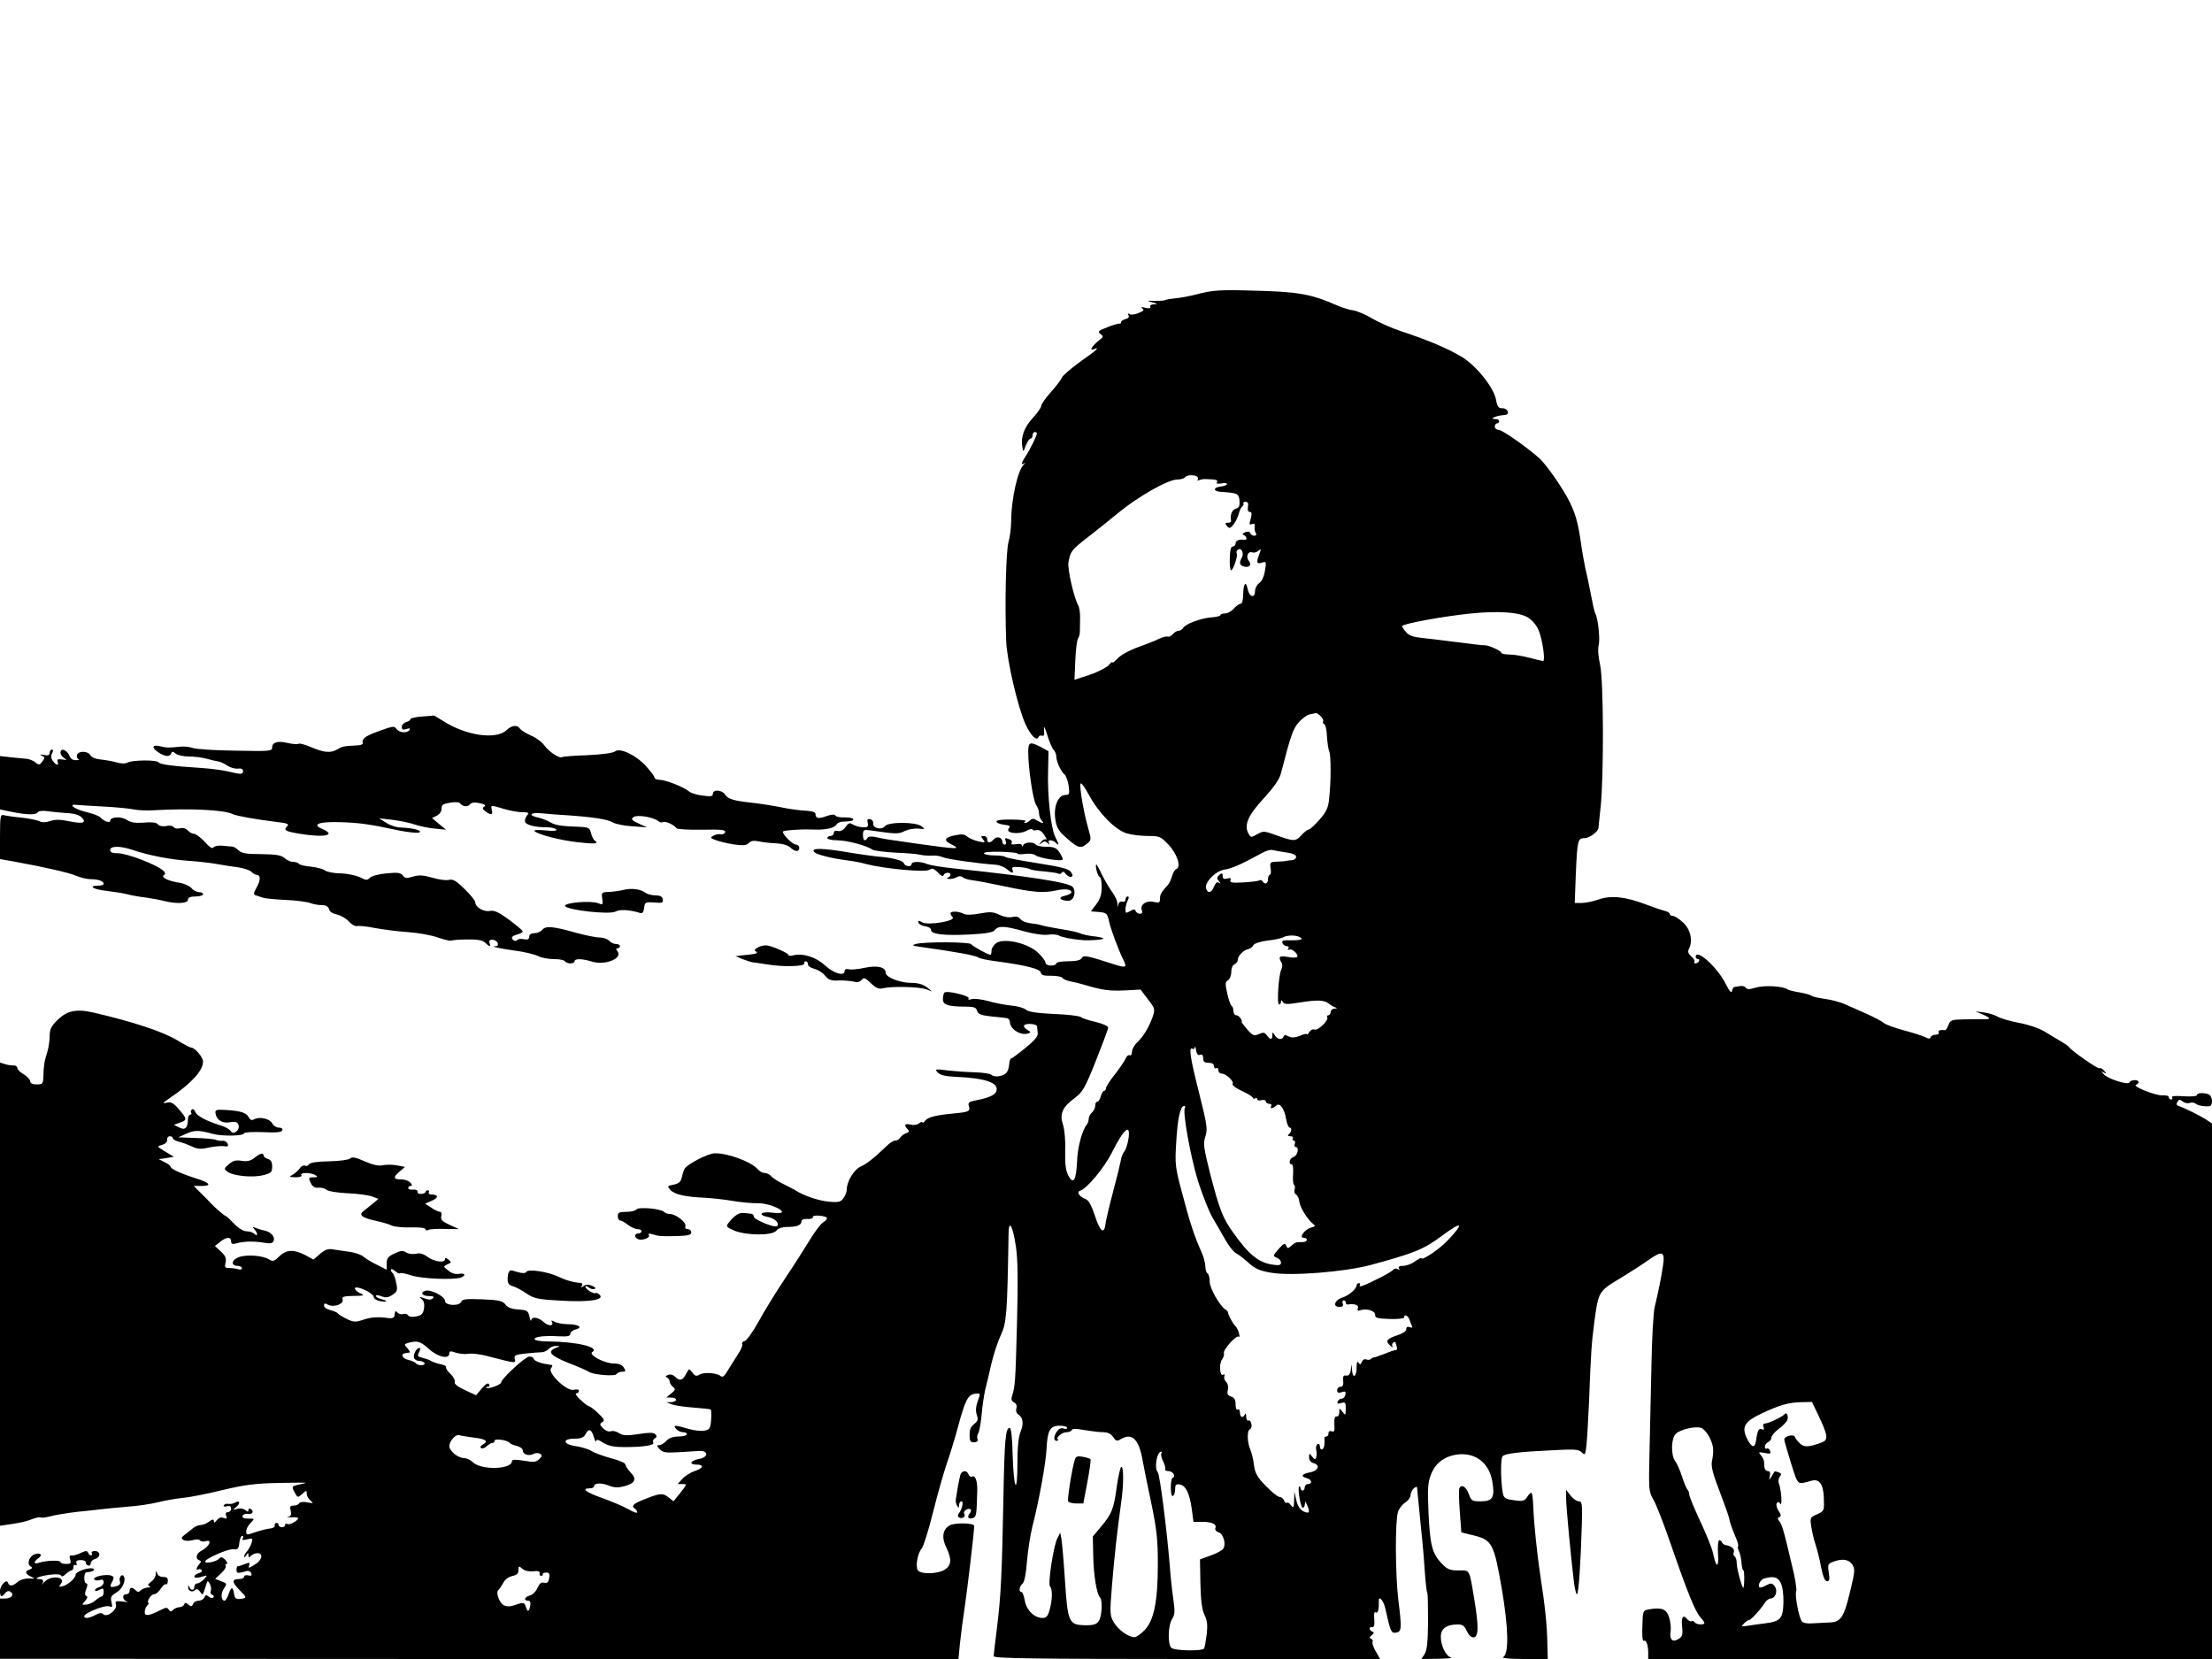 <?xml version="1.0" standalone="no"?>
<!DOCTYPE svg PUBLIC "-//W3C//DTD SVG 20010904//EN"
 "http://www.w3.org/TR/2001/REC-SVG-20010904/DTD/svg10.dtd">
<svg version="1.0" xmlns="http://www.w3.org/2000/svg"
 width="1024pt" height="768pt" viewBox="0 0 1024 768"
 preserveAspectRatio="xMidYMid meet">
<g transform="translate(0,768) scale(0.1,-0.1)"
fill="#000000" stroke="none">
<path d="M5550 6320 c-41 -11 -91 -20 -110 -21 -19 -2 -39 -5 -45 -8 -5 -3
-28 -4 -50 -4 -38 2 -38 1 -10 -7 25 -6 26 -8 7 -9 -13 0 -20 -5 -17 -11 4 -7
-3 -9 -22 -5 -19 5 -24 3 -15 -3 10 -7 6 -12 -17 -21 -16 -7 -35 -10 -42 -5
-8 5 -9 3 -5 -5 5 -8 0 -14 -13 -18 -12 -3 -21 -9 -21 -14 0 -5 -3 -8 -7 -7
-5 1 -30 -6 -57 -17 -42 -16 -46 -20 -32 -31 15 -11 15 -14 -7 -30 -32 -26
-46 -49 -24 -41 31 12 18 -1 -63 -58 -44 -32 -82 -65 -85 -74 -3 -9 -25 -38
-50 -66 -24 -27 -45 -56 -45 -64 0 -8 -18 -33 -39 -56 -40 -43 -57 -90 -48
-136 4 -23 4 -22 16 9 7 17 17 32 22 32 5 0 9 7 9 15 0 8 5 15 10 15 6 0 10
-3 10 -6 0 -11 -33 -78 -52 -106 -21 -31 -23 -44 -5 -32 7 5 5 2 -4 -7 -27
-25 -57 -157 -58 -257 0 -35 -6 -80 -12 -100 -12 -36 -18 -286 -11 -462 4 -89
53 -302 89 -382 24 -53 53 -82 61 -59 2 5 9 8 16 5 9 -3 12 5 9 28 -2 22 3 14
15 -24 9 -31 23 -63 30 -70 6 -6 12 -20 12 -30 0 -23 22 -71 38 -83 7 -6 16
-30 19 -53 5 -38 4 -42 -15 -42 -33 0 -55 -52 -47 -110 5 -37 14 -55 43 -81
59 -54 74 -60 101 -37 24 19 24 19 8 76 -21 74 -40 187 -35 204 3 7 20 -17 39
-52 45 -84 122 -162 175 -178 23 -7 67 -12 98 -12 53 0 59 -2 95 -40 41 -43
60 -104 37 -113 -8 -3 -16 -18 -20 -32 -4 -15 -12 -33 -19 -41 -32 -35 -37
-45 -37 -64 0 -19 -4 -21 -30 -15 -34 8 -64 -14 -54 -39 4 -10 1 -16 -9 -16
-8 0 -17 6 -20 13 -3 9 -9 9 -26 -1 -19 -11 -21 -10 -21 9 0 11 5 29 10 40 7
13 7 19 0 19 -5 0 -10 -7 -10 -15 0 -8 -6 -12 -14 -9 -8 3 -16 -2 -19 -13 -5
-15 -5 -15 -4 2 1 11 -10 36 -24 55 -14 19 -36 57 -49 83 -12 26 -24 47 -25
45 -7 -7 8 -58 16 -58 5 0 9 -21 9 -47 0 -34 -7 -55 -25 -79 l-25 -33 37 -3
c35 -3 39 -6 47 -43 8 -37 42 -129 68 -182 16 -32 9 -34 -42 -18 -131 42 -144
45 -153 29 -5 -9 -25 -14 -62 -14 -30 0 -55 -4 -55 -10 0 -5 -11 -10 -25 -10
-14 0 -25 6 -25 13 0 7 -15 28 -34 46 -45 44 -155 70 -193 46 -12 -9 -23 -24
-23 -35 0 -11 -2 -20 -5 -20 -11 0 -84 40 -89 49 -7 11 -218 12 -256 1 -21 -6
-17 -8 25 -14 145 -20 251 -39 261 -47 7 -6 45 -14 85 -19 136 -18 204 -35
207 -52 2 -12 14 -16 48 -15 25 0 49 -4 52 -10 4 -6 21 -13 37 -16 17 -3 46
-10 65 -16 85 -25 115 -29 185 -26 l75 4 34 -45 c34 -44 34 -46 21 -84 -17
-47 -42 -88 -72 -117 -13 -12 -23 -32 -23 -43 0 -12 -5 -18 -10 -15 -6 3 -15
-4 -20 -17 -6 -13 -28 -45 -50 -73 -22 -27 -40 -56 -40 -62 0 -7 -4 -13 -9
-13 -5 0 -12 -11 -15 -25 -4 -14 -11 -25 -16 -25 -6 0 -10 -8 -10 -19 0 -10
-7 -24 -15 -31 -8 -7 -15 -20 -15 -29 0 -9 -4 -21 -8 -26 -22 -25 -44 -106
-46 -172 -4 -88 -17 -109 -41 -64 -12 24 -15 54 -14 114 2 47 -3 98 -10 120
-17 50 -3 82 53 123 38 29 48 45 99 173 31 78 57 147 57 154 0 7 -25 18 -57
26 -32 7 -63 17 -70 23 -6 5 -63 12 -125 14 -80 4 -118 10 -129 20 -9 8 -40
17 -69 19 -28 3 -76 12 -106 21 -29 8 -63 12 -75 9 -14 -5 -19 -3 -15 3 7 12
-101 38 -112 27 -4 -4 -7 -17 -7 -30 -1 -27 25 -35 105 -35 39 0 49 -4 53 -19
4 -15 17 -21 63 -26 33 -3 66 -7 74 -8 8 -1 15 -9 15 -18 0 -33 51 -65 85 -53
13 5 12 7 -2 15 -10 6 -18 14 -18 19 0 15 60 12 61 -2 1 -7 2 -22 3 -33 1 -13
-19 -36 -58 -67 -33 -27 -62 -48 -65 -48 -4 0 -8 -12 -9 -26 -1 -15 -7 -33
-12 -39 -15 -18 -57 -24 -70 -11 -6 6 -41 11 -78 12 -37 1 -94 5 -127 9 -56 7
-59 6 -44 -10 12 -12 36 -18 85 -20 135 -6 197 -27 187 -64 -5 -20 -33 -33
-101 -46 -26 -5 -32 -11 -27 -25 8 -24 0 -28 -65 -34 -86 -8 -124 -17 -137
-34 -7 -9 -13 -12 -13 -8 0 5 -7 3 -15 -4 -8 -7 -25 -10 -40 -6 -27 7 -32 -3
-13 -22 9 -9 7 -13 -8 -18 -10 -4 -23 -13 -27 -21 -4 -7 -14 -13 -22 -13 -8 0
-25 -10 -38 -23 -64 -61 -95 -85 -122 -97 -31 -13 -65 -69 -65 -106 0 -11 -7
-29 -15 -40 -12 -18 -22 -21 -67 -17 -47 4 -117 27 -158 54 -8 5 -34 18 -56
29 -23 11 -47 27 -54 35 -7 8 -20 15 -30 15 -10 0 -23 7 -31 16 -29 35 -138
76 -200 75 -31 0 -129 -51 -140 -72 -4 -8 -10 -26 -13 -40 -4 -20 -14 -28 -37
-33 -31 -6 -31 -7 -15 -25 19 -21 70 -32 161 -36 33 -2 92 -8 130 -15 39 -6
89 -11 113 -10 42 1 112 -25 112 -41 0 -5 -20 -6 -44 -3 -53 8 -71 -11 -20
-20 32 -7 54 -29 41 -42 -9 -10 -107 30 -107 43 0 7 -6 14 -12 14 -7 1 -23 3
-36 4 -21 2 -43 -12 -70 -47 -12 -15 -9 -19 25 -34 55 -24 180 -25 197 -1 8
10 26 17 49 17 45 0 67 8 67 25 0 9 10 13 28 12 15 -1 26 3 25 8 -1 7 12 9 33
7 39 -5 42 -12 13 -32 -11 -8 -37 -42 -57 -75 -20 -33 -72 -115 -116 -181 -45
-67 -101 -159 -126 -205 -25 -45 -53 -84 -62 -87 -10 -2 -15 -9 -12 -14 3 -5
-5 -26 -19 -46 -13 -20 -34 -54 -47 -75 -16 -28 -25 -35 -34 -27 -19 15 -78
19 -98 6 -14 -8 -21 -6 -32 9 -8 11 -16 18 -18 15 -2 -3 -8 -14 -14 -24 -14
-27 -29 -30 -48 -10 -10 10 -23 13 -34 9 -12 -5 -13 -9 -4 -12 6 -3 12 -10 12
-18 0 -7 7 -18 15 -25 13 -10 12 -15 -8 -31 l-22 -18 23 -1 c12 0 22 -4 22
-10 0 -5 -10 -10 -22 -11 l-23 0 24 -10 c13 -5 58 -12 100 -15 41 -3 78 -7 81
-9 3 -2 4 -23 2 -48 -3 -40 -7 -45 -31 -50 -16 -3 -50 1 -76 9 -61 18 -71 18
-55 -1 7 -8 21 -15 31 -15 11 0 19 -4 19 -10 0 -5 -17 -10 -38 -10 -26 0 -45
-7 -57 -20 -10 -11 -25 -20 -33 -20 -13 0 -13 -3 2 -19 14 -15 28 -17 84 -14
37 2 80 5 97 6 46 3 46 -29 1 -37 -41 -8 -48 -26 -11 -26 36 0 31 -17 -9 -30
-18 -6 -44 -22 -56 -35 l-23 -25 22 0 c22 0 22 -1 -9 -40 l-32 -40 -24 19
c-27 21 -40 19 -121 -14 -43 -17 -52 -28 -33 -40 5 -3 10 -11 10 -16 0 -5 -19
1 -42 15 -24 13 -78 36 -120 51 -76 27 -99 45 -58 45 11 0 20 4 20 9 0 16 33
18 68 4 25 -10 42 -11 73 -3 50 14 58 33 28 64 -13 14 -24 30 -24 37 0 6 -29
19 -65 28 -36 10 -76 24 -90 33 -14 9 -46 19 -72 23 -62 8 -68 35 -8 35 29 0
42 5 50 20 15 29 28 25 39 -12 5 -18 10 -27 10 -20 1 10 10 8 34 -7 24 -15 50
-20 97 -20 88 0 142 8 134 21 -4 6 0 14 7 19 10 6 11 11 2 20 -8 8 -29 8 -78
0 -55 -8 -71 -7 -90 5 -12 8 -29 12 -38 8 -9 -3 -24 3 -35 14 -16 16 -17 20
-4 29 13 7 9 14 -19 41 -19 18 -38 32 -42 32 -4 0 -22 13 -40 30 -18 16 -26
30 -19 30 6 0 12 5 12 11 0 7 -9 9 -24 5 -32 -8 -123 79 -105 100 6 8 8 15 3
15 -5 1 -16 3 -24 4 -30 4 -60 17 -60 26 0 5 -9 9 -20 9 -18 0 -130 -103 -130
-120 0 -10 -61 -32 -68 -25 -3 3 0 5 7 5 7 0 9 5 5 12 -5 8 -16 1 -34 -20
l-26 -31 -52 24 c-34 16 -50 29 -47 37 3 8 -6 25 -19 37 -14 13 -23 27 -21 32
3 4 -9 11 -27 14 -18 4 -37 11 -43 15 -5 4 -22 10 -38 14 -24 6 -26 9 -17 26
7 13 7 20 1 20 -14 0 -29 -32 -24 -47 3 -7 13 -13 23 -13 10 0 22 -4 25 -10 3
-5 -3 -10 -14 -10 -11 0 -22 4 -26 9 -3 5 -19 12 -36 16 -28 6 -36 29 -11 31
7 1 15 2 19 3 3 0 -2 9 -11 20 -16 17 -16 19 6 25 41 11 55 6 94 -29 40 -37
94 -49 94 -21 0 12 6 13 30 4 17 -5 43 -8 58 -5 15 3 59 -2 97 -13 124 -32
124 -32 118 -11 -4 16 2 20 49 25 29 3 63 6 74 6 12 0 27 7 34 15 7 8 22 15
34 14 21 0 21 0 -1 -9 -42 -17 -25 -36 60 -70 45 -17 87 -36 92 -40 18 -14
122 -23 129 -11 4 6 16 11 27 11 16 0 17 3 7 19 -8 13 -23 19 -48 19 -44 1
-118 41 -98 53 36 22 -71 48 -204 49 -31 0 -59 4 -62 9 -8 12 39 19 107 15 44
-2 57 0 57 11 0 8 12 18 26 21 35 9 11 24 -39 24 -21 0 -48 5 -59 11 -13 7
-18 7 -14 1 13 -21 -14 -23 -36 -3 -24 23 -57 28 -59 9 -1 -7 -4 1 -8 17 -6
27 -10 30 -51 33 -31 2 -50 9 -60 23 -13 17 -31 21 -107 24 -73 3 -92 1 -97
-10 -8 -23 -76 -20 -76 3 0 21 -69 56 -93 46 -24 -9 -11 -24 21 -24 18 0 23
-3 16 -10 -8 -8 -20 -8 -40 0 -24 8 -26 8 -13 -3 11 -8 15 -22 12 -44 -4 -25
-11 -32 -36 -37 -19 -4 -33 -2 -38 5 -4 7 -14 9 -22 6 -8 -3 -20 0 -26 6 -11
11 -12 10 -15 -15 -1 -8 -12 -12 -26 -10 -50 7 -82 5 -120 -8 -33 -11 -44 -11
-74 4 -19 9 -38 21 -41 25 -3 5 -19 12 -35 16 -17 4 -30 13 -30 21 0 11 4 12
19 4 27 -14 75 4 67 25 -4 12 5 15 52 16 42 0 52 2 36 9 -25 10 -41 30 -24 30
24 0 80 -30 80 -43 0 -8 12 -17 28 -20 35 -7 42 0 8 9 -14 3 -26 10 -26 15 0
5 12 4 26 -2 21 -7 32 -6 51 7 22 14 24 21 18 52 -4 21 -11 41 -16 47 -17 17
-9 28 9 12 10 -10 21 -14 24 -11 4 3 27 -2 52 -10 46 -16 198 -22 230 -10 25
10 19 22 -9 17 -15 -3 -34 2 -49 15 -25 19 -25 19 -5 29 19 8 20 10 5 22 -11
9 -16 10 -16 2 0 -19 -49 -12 -80 10 -20 15 -36 20 -54 15 -14 -3 -34 -1 -45
6 -16 10 -27 9 -55 -5 -29 -13 -36 -22 -36 -46 l0 -29 -45 23 c-25 12 -54 30
-63 38 -9 8 -35 17 -57 21 -22 3 -56 8 -76 11 -29 6 -41 2 -67 -19 l-31 -27
-38 21 c-52 27 -88 26 -120 -6 -22 -22 -30 -25 -46 -15 -30 20 -111 25 -145
10 -32 -14 -33 -39 -1 -39 10 0 19 -5 19 -11 0 -6 -7 -8 -16 -5 -9 3 -27 6
-41 6 -22 0 -24 3 -19 25 5 20 0 31 -21 51 l-28 26 24 19 c28 23 51 25 51 3 0
-13 6 -15 27 -9 36 9 78 10 126 2 28 -5 39 -3 44 9 7 18 -12 40 -40 47 -12 2
-31 8 -42 12 -16 7 -18 6 -7 -6 16 -17 16 -37 0 -21 -7 7 -23 12 -36 12 -15 0
-38 14 -58 35 -18 19 -35 35 -38 35 -5 0 -53 41 -71 61 -5 6 -25 26 -44 45
l-34 34 37 0 c49 0 38 15 -27 35 -69 22 -117 44 -117 54 0 4 -12 14 -28 21
l-27 14 35 5 35 6 -40 24 c-39 24 -40 24 -15 31 15 4 24 13 24 23 -1 9 4 17
12 17 8 0 14 -4 14 -9 0 -5 12 -12 27 -16 16 -3 43 -14 61 -22 27 -13 42 -14
80 -5 25 5 56 8 69 6 17 -3 21 -1 17 11 -4 9 -14 15 -23 14 -9 -1 -23 1 -31 4
-8 4 -51 8 -95 9 l-80 3 36 16 c38 18 60 18 124 0 45 -12 145 -10 145 3 0 4
39 7 87 5 62 -3 87 -1 90 9 3 7 -4 12 -16 12 -11 0 -25 8 -30 19 -12 22 -58
33 -83 20 -13 -7 -20 -4 -27 10 -12 21 -39 29 -111 33 -40 2 -45 0 -42 -17 5
-31 33 -47 68 -40 24 4 33 1 38 -12 9 -24 -24 -50 -36 -29 -5 8 -25 20 -46 26
-66 20 -112 45 -118 63 -3 9 -10 15 -15 11 -5 -3 -7 -10 -4 -15 4 -5 1 -9 -4
-9 -6 0 -11 -10 -11 -22 0 -40 -14 -52 -41 -37 l-24 12 28 10 c34 11 34 18 -5
62 -26 30 -36 35 -57 30 -21 -5 -18 -1 14 21 101 69 155 127 155 170 0 20 -38
64 -54 64 -5 0 -34 15 -65 34 -68 41 -205 86 -390 129 -80 18 -122 8 -168 -38
-26 -26 -33 -41 -33 -72 0 -21 -5 -54 -11 -73 -14 -44 -17 -65 -18 -112 -1
-35 -3 -38 -31 -38 -19 0 -30 5 -30 14 0 8 -14 23 -30 33 -17 9 -30 23 -30 30
0 6 -8 11 -17 11 -10 -1 -28 2 -40 6 l-23 7 0 -1072 0 -1072 43 6 c57 9 77 13
110 26 16 6 32 9 36 6 5 -2 23 0 42 5 19 6 75 15 124 21 50 5 104 11 120 13
17 2 68 7 115 11 47 3 111 13 143 21 32 8 84 17 115 20 32 3 113 19 182 36
100 24 152 31 260 33 74 2 131 2 125 0 -5 -2 -22 -6 -38 -9 -25 -6 -26 -9 -16
-29 17 -32 17 -32 39 -12 19 17 20 17 20 0 0 -10 8 -24 18 -32 15 -13 14 -13
-15 -8 -18 4 -34 2 -38 -4 -3 -6 -15 -11 -26 -11 -16 0 -18 -5 -13 -24 4 -18
1 -25 -13 -29 -10 -2 -3 -3 14 -1 18 1 33 0 33 -4 0 -12 -40 -33 -50 -27 -6 4
-10 1 -10 -4 0 -6 -7 -11 -15 -11 -8 0 -15 5 -15 10 0 6 -5 10 -10 10 -6 0 -9
-5 -8 -12 2 -6 -8 -13 -22 -14 -14 -1 -44 -9 -68 -17 -40 -14 -42 -14 -42 4 0
11 9 28 20 39 20 20 20 20 -11 20 -20 0 -29 4 -26 13 2 6 14 11 25 9 22 -3 30
12 12 23 -6 3 -10 1 -10 -6 0 -9 -3 -9 -15 1 -8 6 -24 9 -37 5 -22 -6 -22 -6
-4 9 21 17 16 33 -6 20 -7 -5 -20 -7 -30 -6 -9 2 -19 -1 -22 -7 -3 -5 3 -7 14
-4 14 4 20 0 20 -11 0 -9 -7 -16 -15 -16 -9 0 -12 -6 -8 -17 5 -13 2 -15 -12
-10 -11 5 -22 1 -31 -10 -9 -12 -13 -14 -14 -5 0 10 -5 10 -22 -2 -12 -9 -30
-16 -40 -16 -10 0 -26 -7 -35 -15 -10 -8 -27 -21 -38 -30 -16 -12 -17 -16 -6
-24 8 -5 26 -5 42 -1 17 5 31 5 35 -1 3 -5 14 -7 25 -4 34 11 20 -24 -19 -44
-24 -13 -29 -37 -9 -44 9 -4 9 -7 0 -18 -15 -15 -17 -33 -4 -24 5 3 12 1 15
-4 3 -5 -3 -11 -14 -14 -11 -3 -20 -10 -20 -15 0 -7 11 -8 31 -2 31 9 31 9 14
-10 -10 -11 -24 -20 -32 -20 -7 0 -13 -7 -13 -15 0 -18 -16 -20 -23 -2 -4 9
-6 9 -6 0 -1 -17 19 -27 32 -14 7 7 14 5 23 -7 14 -19 11 -22 30 36 5 16 6 16
16 -1 5 -10 7 -24 4 -32 -3 -8 0 -16 7 -18 7 -2 9 -8 5 -12 -4 -4 -14 -3 -22
4 -11 9 -15 8 -20 -4 -3 -8 -15 -15 -26 -15 -11 0 -23 -7 -26 -15 -5 -13 -9
-13 -22 -3 -12 10 -16 10 -19 1 -3 -7 -12 -13 -22 -13 -9 0 -23 -6 -29 -12
-10 -10 -15 -10 -21 1 -7 11 -13 10 -37 -2 -55 -28 -74 -30 -74 -10 0 11 5 24
12 31 7 7 9 12 5 12 -4 0 -3 9 3 20 6 11 17 20 24 20 8 0 21 11 30 25 9 14 20
24 24 21 4 -3 9 4 9 15 1 14 -5 19 -22 19 -14 0 -25 7 -28 18 -4 13 -5 12 -6
-5 0 -12 -10 -28 -22 -36 -15 -11 -17 -16 -7 -20 7 -3 4 -6 -8 -6 -11 -1 -25
-6 -32 -13 -9 -9 -15 -9 -24 0 -16 16 -28 15 -28 -3 0 -8 -7 -15 -15 -15 -21
0 -19 -27 3 -34 9 -3 1 -3 -20 0 -32 4 -36 2 -31 -15 6 -24 -42 -60 -58 -44
-8 8 -19 7 -37 -3 -30 -16 -52 -18 -52 -6 0 15 96 53 115 46 15 -6 17 -3 11
20 -5 22 -2 29 23 44 27 15 46 56 34 75 -8 14 -24 -5 -18 -23 4 -12 -1 -19
-17 -23 -29 -8 -32 -3 -18 22 9 17 8 22 -5 27 -22 9 -87 -5 -79 -17 3 -5 14
-7 25 -4 13 5 19 2 19 -10 0 -9 -9 -19 -20 -22 -11 -3 -20 -9 -20 -15 0 -5 9
-4 20 2 17 9 20 8 20 -10 0 -11 -4 -20 -8 -20 -5 0 -17 -8 -28 -17 -10 -10
-30 -19 -43 -21 -23 -2 -24 -2 -7 17 11 12 13 20 6 23 -8 2 -8 11 -1 31 7 17
7 27 1 27 -13 0 -13 50 0 51 6 1 14 2 19 3 20 3 23 16 3 16 -29 0 -72 -18 -72
-30 0 -15 -34 -46 -59 -53 -18 -4 -20 -3 -11 8 30 36 -43 46 -75 11 -11 -12
-17 -17 -12 -12 12 16 8 26 -10 26 -33 0 -1 14 47 20 31 4 51 2 53 -4 2 -6 11
-4 21 7 10 9 22 17 27 17 5 0 9 7 9 16 0 8 4 12 10 9 5 -3 7 0 4 8 -4 10 2 15
20 15 14 0 24 -5 23 -10 -1 -6 4 -13 11 -15 6 -3 12 2 12 10 0 8 9 17 20 20
27 7 26 37 -1 37 -11 0 -17 -4 -14 -10 3 -5 2 -10 -4 -10 -5 0 -11 6 -13 12
-4 10 -11 10 -34 -1 -16 -8 -35 -13 -42 -12 -10 2 -12 -4 -7 -18 5 -18 2 -21
-19 -21 -14 0 -26 4 -26 9 0 9 -64 8 -98 -3 -26 -9 -29 2 -5 20 22 15 12 28
-16 19 -25 -8 -38 -44 -20 -56 11 -6 10 -9 -4 -15 -23 -8 -21 -19 5 -32 22
-10 21 -11 -9 -9 -18 0 -40 -6 -51 -16 -22 -20 -39 -22 -45 -4 -6 20 -37 -12
-37 -39 0 -27 8 -30 24 -9 7 9 16 12 25 6 19 -12 4 -31 -25 -31 l-24 0 0 -140
0 -139 2219 -1 2218 0 7 72 c4 40 14 116 22 168 12 81 43 342 44 376 0 14 -88
16 -113 3 -33 -18 -39 -56 -17 -101 27 -56 25 -84 -6 -104 -32 -21 -112 -23
-125 -3 -12 18 -1 79 18 101 8 9 32 85 53 170 21 84 50 185 63 223 14 39 37
115 52 170 33 123 46 149 79 153 25 3 26 3 12 -35 -9 -26 -10 -46 -4 -63 7
-20 5 -28 -11 -41 -20 -16 -24 -29 -22 -66 1 -15 7 -21 21 -20 13 1 19 6 15
15 -3 8 -1 20 3 26 5 6 12 44 16 84 3 40 11 91 16 115 6 23 19 78 29 122 10
44 30 105 45 136 26 57 29 101 35 469 1 69 20 35 34 -61 9 -59 10 -163 5 -354
-7 -275 -9 -292 -22 -334 -6 -18 -4 -26 8 -33 11 -6 15 -16 11 -28 -3 -11 0
-22 8 -27 23 -14 27 -43 12 -80 -10 -24 -15 -71 -15 -146 0 -153 -17 -125 -22
35 -2 87 -7 128 -14 128 -19 0 -24 -55 -29 -330 -7 -351 -11 -441 -29 -590 -9
-69 -16 -131 -16 -137 0 -10 185 -13 895 -13 l894 0 -20 35 c-11 19 -18 39
-15 44 3 5 0 12 -6 14 -10 4 -9 8 2 17 11 9 12 13 3 17 -7 2 -13 9 -13 14 0 5
6 8 13 6 8 -1 11 10 9 37 -3 26 0 36 7 32 10 -7 15 14 14 52 -2 29 22 3 30
-34 24 -108 27 -115 49 -112 27 4 28 17 11 154 -14 122 -15 365 -1 406 5 15
20 34 34 43 13 8 24 24 24 34 0 10 7 24 15 31 8 7 15 9 15 4 0 -5 7 -70 14
-144 8 -74 18 -180 21 -235 4 -55 9 -104 12 -108 3 -4 4 -65 4 -134 -1 -95 -5
-132 -16 -150 l-15 -23 77 1 c43 1 70 3 60 6 -23 6 -47 54 -47 96 0 38 27 57
79 57 22 0 31 -7 41 -30 8 -18 20 -30 31 -30 24 0 25 50 4 176 -24 144 -19
134 -73 134 -41 0 -52 5 -79 33 -43 46 -53 84 -60 234 -5 110 -3 140 11 176
21 55 63 86 124 94 83 9 144 -38 160 -123 13 -75 3 -94 -52 -94 -42 0 -45 2
-57 35 -13 35 -36 46 -44 23 -2 -7 -1 -56 3 -108 l7 -94 58 -14 c84 -21 93
-38 129 -245 31 -183 34 -301 7 -318 -9 -5 30 -9 96 -9 l110 0 -2 77 c-1 75
-11 173 -33 313 -15 101 -29 238 -32 312 -1 38 -5 68 -9 68 -4 0 -13 -9 -20
-21 -13 -18 -20 -20 -61 -14 -42 6 -47 10 -52 38 -9 55 -10 157 0 166 12 12
75 20 224 27 108 6 128 5 142 -9 15 -15 17 -13 22 31 3 26 8 117 12 202 9 230
11 266 24 365 19 146 20 147 118 206 48 29 108 68 135 87 63 45 76 39 65 -30
-9 -60 -22 -122 -38 -188 -6 -25 -13 -146 -15 -270 -3 -124 -7 -306 -9 -404
-4 -174 -4 -181 19 -220 13 -23 49 -115 80 -206 77 -223 113 -311 136 -336 10
-11 19 -23 19 -27 0 -11 -38 -8 -45 3 -4 6 -10 8 -15 5 -4 -3 -13 2 -20 10
-19 23 -28 9 -23 -37 4 -36 1 -45 -18 -56 -27 -17 -42 -1 -35 38 2 14 -1 42
-7 62 -12 39 -34 48 -92 38 -30 -5 -30 -6 -32 -78 -2 -41 1 -71 6 -68 11 7 21
-18 21 -55 l0 -29 1305 0 1305 0 0 1239 0 1240 -27 18 c-27 18 -106 57 -130
64 -8 3 -9 9 -3 18 7 12 11 12 24 2 9 -7 23 -10 32 -7 9 4 22 2 28 -3 11 -9
39 -14 64 -12 18 2 15 48 -4 55 -24 9 -54 7 -54 -4 0 -5 -26 -7 -61 -5 -38 3
-58 1 -54 -5 3 -6 1 -10 -4 -10 -6 0 -11 5 -11 11 0 6 -12 9 -27 8 -30 -3
-144 42 -125 49 7 2 12 8 12 13 0 13 -38 11 -42 -2 -5 -14 -103 17 -120 39
-11 13 -11 14 2 7 13 -8 13 -6 1 8 -7 9 -17 14 -22 12 -7 -5 -126 78 -140 97
-3 5 -19 16 -36 26 -16 9 -50 29 -75 45 -26 16 -78 34 -122 42 -42 8 -86 21
-99 29 -12 7 -40 16 -62 19 l-40 5 33 -14 c39 -17 40 -23 5 -22 -16 0 -56 0
-91 -1 -57 -1 -63 -3 -72 -26 -5 -14 -13 -25 -17 -24 -20 3 -34 -2 -28 -11 3
-5 -3 -10 -14 -10 -10 0 -21 -5 -23 -11 -3 -9 -9 -9 -24 -1 -12 6 -57 21 -100
32 -43 12 -86 27 -94 35 -8 7 -42 25 -75 40 -33 15 -79 35 -102 45 -23 11 -66
22 -95 26 -29 4 -58 10 -63 15 -6 4 -31 11 -55 15 -25 4 -49 10 -55 14 -21 15
-108 20 -147 8 -29 -9 -41 -9 -47 0 -3 6 -15 9 -26 7 -11 -2 -23 -4 -27 -4 -3
-1 -8 -9 -10 -19 -3 -11 -12 -1 -29 33 -37 76 -139 168 -139 125 0 -5 5 -10
11 -10 5 0 7 -4 4 -10 -3 -5 -11 -10 -16 -10 -6 0 -8 4 -5 8 3 5 -4 16 -15 25
-14 13 -17 22 -10 35 19 36 7 91 -28 122 -18 17 -39 30 -47 30 -8 0 -14 4 -14
9 0 5 -10 11 -22 14 -13 3 -54 17 -91 31 -92 35 -160 42 -217 22 -25 -9 -60
-16 -78 -16 l-32 0 5 133 c7 159 9 167 41 167 22 0 64 31 64 48 0 4 5 48 10
97 15 145 14 589 -3 660 -8 36 -11 71 -6 88 7 27 -3 127 -16 147 -3 5 -12 44
-20 87 -8 43 -20 98 -26 123 -5 25 -15 77 -20 115 -13 93 -26 140 -55 196 -29
59 -105 167 -136 196 -54 49 -173 133 -190 133 -10 0 -18 7 -18 15 0 8 5 15
10 15 6 0 10 5 10 10 0 6 -7 10 -17 10 -34 0 5 17 45 19 23 2 13 31 -12 31
-19 0 -24 6 -30 38 -9 56 -91 159 -159 200 -63 38 -157 78 -279 118 -46 15
-108 43 -138 61 -31 18 -69 34 -85 36 -17 2 -48 12 -70 21 -127 56 -184 66
-410 71 -135 4 -172 1 -235 -15z m-6 -849 c4 -5 3 -11 -1 -14 -5 -2 -1 -2 7 0
19 6 19 6 58 4 22 -1 31 -5 26 -12 -5 -8 1 -10 20 -7 14 3 26 2 26 -3 0 -4
-12 -9 -27 -11 -38 -4 -39 -23 0 -25 76 -5 82 -8 85 -40 2 -24 -1 -33 -17 -38
-18 -5 -27 -28 -22 -57 0 -5 -6 -8 -15 -8 -13 0 -14 -3 -4 -15 11 -13 15 -12
31 8 10 13 21 36 24 50 4 15 11 30 16 33 5 3 7 9 5 13 -3 4 2 8 10 8 11 0 14
-7 11 -24 -3 -14 1 -23 9 -23 9 0 10 -8 4 -31 -8 -26 -7 -30 6 -25 11 4 14 0
12 -12 -1 -9 1 -23 5 -29 5 -8 3 -13 -7 -13 -8 0 -16 5 -18 12 -3 7 -11 9 -24
4 -12 -6 -15 -10 -6 -13 13 -5 17 -24 5 -22 -25 4 -43 -3 -43 -16 0 -8 -6 -15
-13 -15 -9 0 -13 -17 -14 -55 -1 -30 2 -55 6 -55 10 0 33 68 26 79 -3 5 0 13
6 17 16 10 29 -17 18 -37 -14 -26 -11 -36 11 -42 24 -6 36 9 21 27 -15 18 -3
46 15 39 8 -3 21 0 29 7 14 11 14 10 5 -14 -15 -40 -13 -48 11 -41 21 7 22 5
15 -36 -4 -27 -14 -49 -26 -58 -11 -7 -20 -24 -20 -37 0 -35 -26 -29 -34 8 -8
42 -20 28 -21 -25 0 -25 -5 -42 -12 -42 -6 0 -20 -10 -31 -22 -11 -13 -29 -23
-41 -23 -11 0 -21 -3 -21 -7 0 -5 -18 -9 -41 -11 -48 -3 -121 -30 -132 -49 -4
-7 -14 -13 -21 -13 -8 0 -19 -7 -26 -15 -7 -9 -18 -14 -24 -12 -6 2 -23 -2
-38 -9 -15 -8 -60 -26 -100 -40 -43 -16 -82 -38 -95 -53 -13 -14 -23 -22 -23
-17 0 4 -8 -1 -17 -13 -10 -11 -50 -32 -89 -45 l-70 -23 4 91 c2 50 8 96 13
101 4 6 8 20 8 30 0 11 1 39 1 62 1 23 -3 51 -9 61 -20 37 -50 169 -45 198 9
51 14 58 86 114 39 30 104 82 144 115 90 75 231 155 273 155 16 0 33 5 36 10
8 13 52 13 59 1z m1530 -650 c20 -13 40 -37 49 -59 18 -45 32 -142 20 -142 -4
0 -33 7 -63 15 -30 8 -72 15 -92 15 -21 0 -38 4 -38 8 0 9 -59 36 -78 35 -7
-1 -63 6 -125 14 -62 8 -136 17 -166 20 -39 4 -59 11 -72 27 -10 11 -18 24
-19 27 0 11 190 46 320 59 128 13 224 6 264 -19z m-960 -457 c9 -8 14 -19 11
-24 -3 -5 0 -10 5 -12 6 -2 12 -28 13 -59 2 -30 7 -60 10 -66 9 -14 9 -145 0
-220 -4 -43 -13 -61 -45 -98 -22 -25 -44 -45 -49 -45 -6 0 -20 -11 -33 -25
-28 -31 -35 -31 -114 -3 -60 22 -64 22 -92 6 -29 -16 -30 -16 -41 4 -21 39 -1
84 71 162 45 49 72 87 79 113 47 182 57 209 83 239 16 18 39 35 51 37 12 2 25
5 29 6 4 0 14 -6 22 -15z m-161 -630 c30 -4 47 -11 47 -20 0 -8 -8 -15 -17
-16 -10 0 -22 -2 -28 -3 -5 -2 -25 -3 -44 -4 -31 -1 -33 -3 -29 -31 3 -16 1
-30 -4 -30 -4 0 -8 -9 -8 -20 0 -21 -15 -27 -25 -10 -4 6 -11 8 -16 4 -6 -3
-39 -7 -74 -9 -50 -3 -63 -1 -59 10 4 10 -1 12 -15 8 -15 -4 -21 -1 -21 12 0
14 -3 15 -15 5 -12 -10 -13 -16 -3 -28 10 -13 10 -14 0 -8 -8 5 -15 -2 -22
-18 -11 -29 -28 -34 -36 -11 -11 27 41 82 83 89 35 5 84 27 173 76 19 11 42
18 50 15 8 -2 36 -7 63 -11z m67 -394 c16 -10 -1 -14 -62 -13 -19 1 -25 -3
-21 -13 3 -8 12 -14 20 -14 8 0 11 -5 7 -12 -4 -6 -3 -8 4 -4 12 7 45 -22 37
-34 -2 -4 -22 -4 -44 0 -39 7 -45 1 -28 -27 4 -7 4 -21 -1 -30 -13 -24 -22
-163 -11 -163 5 0 9 6 9 13 0 9 3 8 9 -2 7 -11 21 -11 77 -2 81 13 113 12 134
-4 8 -7 22 -15 30 -18 12 -4 11 -6 -2 -6 -10 -1 -18 -8 -18 -16 0 -8 -5 -15
-11 -15 -5 0 -8 -4 -5 -9 9 -13 -43 -64 -59 -57 -8 3 -19 -3 -24 -12 -6 -9
-11 -14 -11 -10 0 4 -15 1 -32 -7 -24 -9 -38 -10 -52 -3 -15 8 -21 8 -24 -1
-6 -17 -30 -13 -41 7 -10 16 -10 16 -11 0 0 -23 -9 -23 -25 -1 -11 14 -17 15
-37 6 -22 -10 -28 -8 -53 20 -15 18 -27 33 -27 34 5 10 -13 33 -24 33 -8 0
-14 9 -14 19 0 11 -4 22 -9 25 -5 4 -14 30 -20 58 -10 44 -9 53 4 60 8 5 15
22 15 39 0 17 6 32 15 35 8 4 15 13 15 21 0 18 28 46 48 49 9 2 19 9 24 18 5
9 31 17 66 22 31 3 64 10 72 15 20 11 62 11 80 -1z m-464 -543 c9 3 14 -2 14
-16 0 -16 6 -21 25 -21 16 0 25 -6 25 -16 0 -8 5 -12 10 -9 6 3 10 -1 10 -9 0
-9 7 -16 15 -16 21 0 59 -36 51 -48 -3 -6 16 -20 44 -33 27 -12 50 -27 50 -31
0 -5 5 -6 10 -3 6 3 10 2 10 -3 0 -6 9 -8 20 -5 11 3 20 0 20 -6 0 -6 7 -11
16 -11 8 0 12 -4 9 -10 -9 -14 8 -13 23 2 16 16 38 -14 46 -64 4 -21 11 -38
16 -38 12 0 9 -22 -5 -32 -6 -4 -2 -8 8 -8 10 0 15 -4 12 -10 -3 -5 -2 -10 4
-10 6 0 8 -7 5 -15 -4 -8 -1 -15 4 -15 18 0 9 -40 -10 -46 -19 -6 -25 -34 -8
-34 5 0 8 -20 6 -45 -2 -25 0 -48 5 -51 4 -2 5 -12 2 -20 -3 -9 0 -20 7 -24 7
-4 14 -19 15 -33 3 -26 38 -83 64 -103 12 -9 10 -12 -10 -17 -29 -8 -58 -47
-34 -47 8 0 15 -4 15 -10 0 -5 -9 -10 -20 -10 -32 0 -34 -1 -52 -17 -16 -14
-18 -14 -24 1 -5 13 -11 11 -35 -16 -27 -31 -27 -33 -9 -40 11 -4 20 -14 20
-23 0 -11 -8 -14 -34 -10 -67 8 -114 45 -188 150 -48 67 -62 104 -105 268 -31
124 -34 143 -23 176 11 33 8 54 -29 201 -42 166 -49 216 -31 205 6 -3 11 0 11
7 1 7 4 1 6 -14 3 -18 9 -25 19 -21z m-71 -246 c-11 -19 25 -219 60 -336 21
-66 52 -145 70 -175 18 -30 44 -76 59 -102 15 -26 36 -53 47 -59 12 -6 38 -26
59 -45 31 -28 52 -37 106 -46 93 -16 339 4 459 36 203 55 245 72 330 135 95
71 106 62 26 -22 -39 -41 -121 -96 -121 -81 0 3 -13 -4 -29 -15 -16 -12 -41
-21 -56 -21 -17 0 -24 -4 -19 -12 5 -7 3 -8 -6 -3 -7 4 -15 3 -19 -2 -3 -5
-31 -22 -61 -37 -74 -38 -103 -48 -95 -36 3 6 1 10 -4 10 -6 0 -11 -5 -11 -11
0 -15 -37 -47 -64 -55 -38 -12 -49 -44 -15 -44 15 0 19 5 15 15 -3 8 -1 15 4
15 6 0 10 -4 10 -10 0 -5 3 -9 8 -9 31 5 54 -2 48 -17 -4 -12 -1 -14 13 -9 29
9 69 -4 67 -23 -1 -13 11 -16 67 -18 37 -1 67 2 67 7 0 16 17 10 24 -8 3 -10
9 -24 12 -31 4 -8 0 -10 -10 -6 -10 4 -16 1 -16 -9 0 -9 -16 -20 -37 -27 -53
-17 -61 -27 -39 -48 11 -9 16 -12 12 -5 -3 6 -2 14 4 18 5 3 10 4 10 1 0 -2 3
-11 6 -20 3 -9 1 -16 -4 -16 -6 0 -23 -5 -39 -12 -15 -6 -31 -12 -35 -13 -5
-2 -10 -4 -13 -5 -3 -1 -9 -3 -14 -4 -5 0 -12 -4 -16 -8 -4 -4 -13 -4 -21 -1
-8 3 -17 -3 -20 -12 -5 -13 -9 -14 -15 -3 -6 8 -9 0 -9 -24 0 -43 -19 -52 -21
-10 l-2 27 -4 -28 c-3 -19 -10 -27 -21 -25 -13 2 -16 -3 -14 -24 2 -20 -2 -28
-13 -28 -8 0 -15 -7 -15 -16 0 -11 6 -14 21 -9 17 6 20 3 17 -12 -2 -10 -10
-18 -17 -18 -8 0 -16 -6 -19 -14 -3 -9 1 -11 17 -6 19 6 21 2 21 -27 -1 -31
-1 -32 -15 -14 -15 19 -15 19 -15 -2 0 -12 -6 -21 -12 -19 -9 1 -12 -10 -11
-36 2 -31 0 -38 -12 -33 -9 3 -15 0 -15 -9 0 -8 -4 -15 -10 -15 -5 0 -9 -3 -9
-7 1 -5 1 -18 0 -30 -1 -26 -21 -32 -21 -7 0 8 -5 12 -11 8 -6 -3 -8 -15 -6
-26 3 -11 3 -26 0 -34 -4 -12 -8 -11 -19 3 -13 17 -13 17 -14 -3 0 -13 8 -24
20 -27 33 -9 24 -35 -15 -43 -39 -7 -46 -19 -15 -27 23 -6 27 -27 5 -27 -8 0
-15 -7 -15 -15 0 -8 -4 -15 -10 -15 -5 0 -10 5 -10 12 0 6 -3 9 -6 6 -8 -9 7
-98 17 -98 5 0 9 8 10 18 0 14 2 14 9 -3 16 -37 12 -44 -15 -32 -17 8 -27 24
-34 52 l-9 40 -1 -40 c-1 -35 -3 -38 -15 -23 -7 10 -16 15 -19 11 -4 -3 -9 2
-13 11 -3 9 -13 16 -20 16 -8 0 -37 23 -64 51 -40 41 -50 59 -55 97 -3 26 -11
58 -17 72 -15 34 -16 89 -1 94 6 3 9 14 6 25 -3 12 -9 18 -14 15 -5 -3 -9 5
-10 18 0 13 -3 17 -6 11 -8 -20 -23 -15 -23 8 0 11 -4 17 -10 14 -6 -4 -10 6
-10 24 0 21 -6 32 -21 36 -16 5 -19 12 -15 30 4 14 0 29 -7 37 -8 7 -12 19 -9
27 3 8 0 11 -6 7 -15 -9 -20 50 -5 70 7 10 11 23 9 30 -6 14 58 86 69 76 4 -4
4 4 0 18 -4 14 -11 27 -15 30 -9 6 -34 52 -35 63 0 4 -5 11 -12 15 -26 16 -73
98 -73 129 0 17 -4 35 -10 38 -5 3 -10 18 -10 32 0 15 -8 45 -18 67 -32 71
-54 137 -89 271 -33 122 -34 136 -28 235 6 109 19 170 36 170 6 0 8 -4 4 -9z
m-261 -143 c-4 -24 -12 -50 -19 -58 -7 -8 -15 -28 -17 -45 -3 -16 -19 -82 -36
-145 -17 -63 -32 -128 -34 -144 -6 -53 -25 -39 -49 35 -17 51 -29 73 -45 79
-29 11 -42 33 -23 38 31 10 110 105 145 174 57 114 89 141 78 66z m3194 -1280
c45 -96 47 -114 14 -126 -58 -22 -81 -23 -101 -3 -10 10 -20 23 -22 29 -5 15
-49 4 -49 -12 0 -6 14 -55 31 -109 34 -107 27 -100 94 -82 37 11 56 -15 58
-80 2 -59 2 -60 -31 -75 -33 -14 -33 -16 -27 -58 4 -24 12 -60 19 -80 7 -21
19 -67 26 -105 9 -46 18 -67 28 -67 11 0 13 9 8 40 -6 37 -4 41 20 50 42 16
72 12 89 -13 13 -21 12 -32 -9 -119 -30 -127 -44 -148 -99 -149 -23 -1 -59 -3
-79 -4 -20 -2 -41 2 -46 8 -14 17 -34 121 -27 139 4 9 -5 64 -20 124 -38 162
-46 188 -59 203 -8 11 -8 15 1 18 9 3 9 11 -3 28 -9 13 -13 29 -9 36 6 8 10 7
16 -2 11 -16 5 66 -6 94 -4 9 -2 23 4 31 9 11 8 15 -5 20 -9 4 -18 5 -19 4 -1
-2 -8 -12 -14 -23 -12 -19 -12 -19 -8 3 4 14 0 22 -9 22 -8 0 -15 8 -16 18 0
9 -2 22 -2 28 -1 6 -7 19 -15 28 -12 14 -10 15 18 10 26 -6 30 -4 25 10 -3 9
-10 13 -15 10 -5 -3 -9 1 -9 9 0 8 7 17 15 21 8 3 15 12 15 20 0 8 15 27 34
41 19 14 37 33 40 41 7 19 -4 40 -13 27 -8 -11 -75 -43 -91 -43 -7 0 -10 -7
-6 -16 4 -12 2 -15 -9 -10 -14 5 -19 -5 -27 -59 -5 -31 -21 -24 -41 16 -26 54
-11 79 71 117 81 38 123 50 183 51 l47 1 30 -62z m-3478 -58 c0 -5 -7 -7 -16
-3 -11 4 -22 -1 -30 -12 -17 -23 -18 -45 -2 -45 6 0 9 3 5 6 -10 10 20 34 41
34 11 0 22 5 24 10 2 7 20 7 57 0 30 -5 68 -10 86 -10 23 0 37 -7 48 -22 13
-20 18 -21 36 -10 52 31 84 -1 101 -101 5 -29 23 -117 40 -197 25 -121 30
-168 30 -280 0 -174 -18 -262 -62 -307 -17 -18 -39 -33 -47 -32 -29 1 -75 35
-95 69 -18 31 -19 40 -8 174 12 144 24 247 41 371 13 87 14 175 2 175 -4 0
-14 -42 -21 -92 -14 -103 -22 -125 -75 -188 l-36 -43 2 -93 c2 -87 16 -175 32
-190 12 -13 8 -89 -7 -109 -10 -15 -26 -19 -61 -19 -77 2 -82 11 -95 209 -6
94 -14 181 -17 195 l-5 25 -13 -26 c-18 -34 -45 -211 -34 -223 12 -13 11 -63
-2 -108 -8 -30 -15 -38 -33 -38 -38 0 -75 37 -82 81 -4 21 -10 39 -15 39 -14
0 -11 26 5 39 8 7 16 45 20 101 4 49 15 122 25 162 31 120 63 297 66 363 4 83
16 105 60 105 19 0 35 -4 35 -10z m2974 -44 c19 -39 21 -61 11 -111 -5 -22 5
-60 36 -140 23 -60 43 -117 44 -125 3 -18 12 -44 31 -89 8 -18 13 -36 10 -39
-3 -2 -1 -12 4 -22 5 -9 10 -34 12 -54 1 -20 5 -36 9 -36 5 0 5 -66 0 -80 -4
-10 -31 86 -31 112 0 15 -4 29 -10 33 -5 3 -7 12 -4 19 6 15 -10 29 -36 33 -8
1 -16 7 -18 12 -2 6 -8 11 -13 11 -5 0 -8 -26 -6 -60 5 -62 -6 -73 -19 -17 -3
17 -11 43 -17 57 -6 14 -11 27 -12 30 -1 3 -9 21 -17 40 -51 111 -68 152 -68
163 0 7 -4 17 -9 22 -5 6 -16 33 -25 61 -9 28 -23 60 -31 70 -21 28 -19 107 3
127 22 20 90 36 117 27 11 -4 28 -23 39 -44z m-5721 -1 c58 -7 70 -17 41 -33
-10 -6 -13 -12 -6 -16 6 -3 17 1 25 9 9 8 20 15 26 15 6 0 11 5 11 11 0 11 61
2 70 -11 3 -4 17 -10 33 -14 15 -3 27 -13 27 -20 0 -19 27 -28 49 -17 9 5 23
6 31 1 11 -7 10 -11 -4 -25 -14 -14 -25 -15 -71 -7 -39 6 -55 6 -55 -2 0 -39
-143 -43 -181 -5 -10 10 -29 19 -41 19 -29 1 -68 33 -68 56 0 22 30 56 45 50
7 -2 37 -7 68 -11z m3183 -74 c-3 -5 1 -21 9 -37 7 -15 12 -31 9 -36 -3 -4 4
-8 14 -8 11 0 22 -7 26 -15 3 -8 1 -15 -4 -15 -6 0 -10 -21 -10 -46 0 -27 4
-43 10 -39 6 3 10 17 10 31 0 20 4 25 21 22 28 -4 46 -41 56 -113 l8 -60 40 0
c46 0 69 -11 61 -30 -2 -7 4 -15 14 -18 23 -6 37 -54 23 -76 -5 -8 -32 -23
-59 -32 l-49 -18 2 -111 c2 -79 7 -121 19 -146 13 -26 15 -49 10 -91 -4 -31
-9 -60 -12 -64 -8 -14 -138 -11 -152 3 -17 17 -15 104 4 133 13 20 14 35 5 97
-6 40 -13 109 -16 153 -13 160 -46 420 -55 429 -18 18 -5 96 16 96 3 0 3 -4 0
-9z m-4252 -392 c-5 -9 1 -10 20 -5 25 6 27 5 21 -16 -4 -13 -14 -30 -21 -39
-8 -8 -14 -20 -14 -25 0 -5 5 -2 10 6 8 13 10 13 10 1 0 -12 3 -12 12 -3 7 7
20 12 30 12 29 0 21 -34 -14 -54 -27 -16 -30 -17 -25 -3 5 14 2 15 -21 6 -15
-6 -29 -10 -32 -10 -3 1 -5 -7 -5 -16 0 -17 4 -18 46 -6 9 3 19 -2 22 -10 4
-11 0 -13 -14 -10 -10 3 -19 0 -19 -6 0 -6 -11 -11 -25 -11 -33 0 -32 -15 5
-52 34 -34 34 -36 1 -40 -18 -2 -24 3 -27 21 -6 37 -13 38 -25 3 -6 -18 -15
-32 -19 -32 -17 0 -19 32 -4 55 16 24 15 25 -12 35 l-28 11 27 25 c15 14 25
29 22 35 -4 5 -1 9 4 9 6 0 3 8 -6 19 -14 14 -20 15 -28 6 -12 -14 -65 -26
-65 -14 0 14 108 61 132 57 19 -2 23 2 26 30 2 17 8 32 13 32 6 0 7 -5 3 -11z
m1344 -153 c23 3 32 0 30 -9 -2 -7 2 -12 7 -12 6 0 9 3 8 8 -2 4 5 7 16 7 14
0 17 -6 13 -26 -3 -19 -9 -24 -23 -21 -13 4 -22 -4 -31 -24 -7 -17 -23 -32
-35 -35 -25 -7 -31 -24 -9 -24 10 0 13 -8 11 -21 -6 -31 -12 -34 -20 -10 -7
24 -11 25 -53 10 -21 -7 -36 -7 -50 0 -21 11 -38 60 -25 70 4 3 14 18 22 32 8
17 25 29 42 33 21 4 29 11 29 27 0 20 1 21 18 7 10 -10 30 -14 50 -12z m5775
-53 c9 -17 14 -54 13 -92 -2 -74 -14 -87 -85 -96 -25 -3 -61 -8 -80 -11 -31
-5 -32 -4 -18 10 8 9 19 16 23 16 9 0 50 44 71 76 8 13 21 24 29 24 23 0 35
35 20 56 -13 16 -17 17 -40 5 -14 -8 -28 -12 -31 -9 -10 9 6 37 23 41 43 12
62 6 75 -20z"/>
<path d="M4976 924 c-14 -45 -36 -185 -31 -194 3 -6 21 -10 38 -10 l32 0 19
100 c10 55 17 102 14 105 -2 3 -18 8 -35 11 -25 5 -32 2 -37 -12z"/>
<path d="M1953 4363 c-29 -2 -53 -8 -53 -12 0 -5 -9 -11 -20 -14 -11 -3 -20
-13 -20 -22 0 -12 5 -15 21 -10 15 5 19 4 15 -4 -10 -16 -47 -14 -60 4 -9 13
-17 13 -46 3 -100 -34 -115 -44 -111 -70 0 -5 -14 -9 -32 -9 -57 -3 -62 -4
-87 -19 -31 -17 -61 -14 -122 12 -26 11 -51 18 -55 15 -5 -3 -27 -2 -49 3 -48
12 -74 4 -74 -20 0 -18 -10 -18 -172 -15 -95 1 -184 7 -198 13 -14 5 -41 8
-60 5 -47 -5 -60 -5 -92 3 -35 8 -37 -8 -3 -30 29 -19 52 -21 58 -3 3 9 7 9
21 -2 9 -7 35 -13 59 -13 23 0 60 -4 82 -10 22 -6 47 -12 55 -13 8 0 27 -9 42
-19 15 -10 37 -16 50 -14 15 2 23 -2 23 -12 0 -16 -9 -16 -70 -1 -22 5 -78 13
-125 16 -128 8 -190 16 -196 26 -7 12 -121 11 -143 -1 -12 -6 -30 -6 -52 1
-19 5 -51 11 -73 13 -23 2 -42 10 -48 20 -11 20 -54 21 -61 2 -3 -8 -1 -17 6
-20 7 -2 2 -5 -11 -5 -13 -1 -25 6 -29 17 -11 30 -43 43 -43 17 0 -7 8 -19 18
-25 14 -8 13 -9 -10 -6 -20 3 -25 1 -21 -10 7 -20 -7 -18 -22 3 -9 12 -10 23
-4 35 6 12 6 18 -1 18 -5 0 -10 -7 -10 -15 0 -11 -7 -14 -27 -10 -19 3 -22 3
-10 -3 15 -7 16 -10 3 -27 -12 -17 -16 -18 -31 -5 -10 8 -27 15 -39 17 -11 1
-45 4 -73 7 l-53 6 0 -124 0 -123 57 -12 c70 -14 110 -14 118 -1 3 6 23 8 43
5 20 -3 61 -7 90 -9 33 -1 59 -9 69 -19 26 -26 8 -32 -56 -19 -42 9 -66 9 -89
1 -20 -7 -37 -7 -49 -1 -10 5 -47 13 -83 17 -36 3 -73 9 -82 11 -16 5 -18 -4
-18 -99 l0 -104 63 -11 c142 -26 254 -51 289 -66 21 -9 51 -16 67 -16 35 0 61
-9 61 -21 0 -5 -11 -9 -25 -9 -50 0 -23 -18 38 -24 34 -4 78 -11 97 -16 19 -5
58 -12 85 -15 28 -4 66 -11 85 -16 56 -14 110 -12 110 6 0 10 11 15 35 15 19
0 35 5 35 10 0 6 -8 10 -18 10 -11 0 -27 8 -36 19 -9 10 -35 22 -58 25 -51 8
-85 25 -69 35 19 12 -17 37 -101 70 -42 17 -92 31 -112 31 -25 0 -36 4 -36 15
0 19 45 20 102 1 77 -26 175 -45 260 -51 46 -3 106 -10 133 -15 28 -5 71 -12
97 -15 26 -4 54 -13 62 -21 8 -8 19 -14 24 -14 19 0 19 -25 0 -58 -15 -28 -16
-33 -3 -37 8 -3 23 -8 33 -11 9 -3 56 -8 104 -10 48 -2 99 -9 113 -14 15 -6
39 -10 54 -10 19 0 30 -6 34 -18 2 -12 17 -22 36 -25 17 -4 43 -18 56 -33 13
-14 30 -24 38 -21 7 2 44 -1 82 -9 39 -7 107 -16 153 -19 46 -3 108 -14 139
-25 31 -11 59 -17 64 -14 5 2 38 5 73 5 47 1 70 -4 82 -15 20 -20 28 -20 20
-1 -3 10 1 15 13 15 10 0 21 -7 25 -15 3 -8 0 -15 -6 -15 -33 0 7 -10 81 -20
47 -6 97 -18 112 -26 16 -8 48 -14 73 -14 25 0 48 -4 51 -10 3 -5 15 -10 26
-10 10 0 19 5 19 10 0 13 34 13 82 -2 61 -18 143 16 116 49 -7 9 -7 13 1 13 6
0 11 5 11 10 0 6 -8 10 -19 10 -10 0 -24 7 -31 15 -7 8 -27 15 -44 15 -17 0
-65 10 -106 21 -109 31 -144 34 -159 15 -8 -9 -24 -16 -37 -16 -15 0 -24 -6
-24 -16 0 -12 -7 -15 -25 -12 -14 3 -28 1 -31 -4 -6 -9 -24 -1 -24 12 0 4 11
11 25 14 14 4 25 10 25 14 0 4 -28 28 -63 54 -49 36 -69 45 -90 41 -28 -6 -67
18 -67 41 0 7 -22 34 -49 60 -39 39 -54 47 -72 43 -13 -4 -48 1 -78 10 -42 12
-62 13 -89 5 -29 -9 -37 -8 -47 5 -10 13 -24 15 -75 10 -35 -3 -69 -12 -77
-20 -13 -13 -19 -13 -46 2 -18 8 -58 17 -90 18 -32 0 -65 7 -73 14 -8 6 -37
14 -65 17 -27 2 -52 9 -55 13 -3 5 -15 9 -26 9 -12 0 -30 8 -41 18 -15 13 -38
17 -107 18 -68 0 -91 4 -105 17 -9 9 -22 17 -28 18 -7 0 -28 2 -47 4 -19 2
-38 -2 -42 -8 -5 -8 -19 2 -40 26 -19 20 -41 37 -50 37 -8 0 -21 7 -29 16 -8
9 -21 13 -35 10 -13 -4 -26 -1 -30 5 -3 6 -19 9 -34 5 -17 -3 -32 0 -39 8 -7
9 -28 11 -64 8 -40 -3 -61 0 -81 13 -26 17 -76 14 -76 -5 0 -12 -31 -1 -45 16
-5 6 -33 17 -62 24 -58 13 -93 40 -46 34 16 -2 73 -5 128 -8 55 -3 116 -9 135
-13 19 -4 60 -6 90 -4 169 10 330 2 368 -18 17 -8 104 -24 210 -37 39 -4 51
-9 43 -17 -20 -20 -12 -25 52 -36 118 -20 179 -8 108 22 -49 21 -15 34 84 31
89 -3 130 -8 275 -39 41 -8 81 -12 90 -9 18 9 -27 21 -82 23 -21 0 -52 10 -70
22 l-33 21 60 -7 c33 -4 80 -13 105 -22 25 -8 68 -17 95 -19 l50 -5 -33 27
-32 27 22 11 c14 7 23 21 22 33 0 17 7 22 39 27 22 4 43 3 46 -2 11 -16 36
-19 46 -6 7 9 21 11 45 6 24 -5 31 -10 22 -16 -10 -6 -9 -11 5 -22 26 -19 36
-17 30 6 -6 24 -6 24 57 5 27 -8 65 -15 85 -15 27 0 32 -3 23 -12 -7 -7 -12
-20 -12 -29 0 -17 43 -29 107 -29 17 0 35 -5 38 -10 4 -7 -13 -8 -52 -4 -36 3
-54 2 -48 -4 18 -16 119 -42 200 -51 78 -9 100 -7 79 7 -6 4 -14 19 -18 35 -5
23 -12 27 -44 29 -94 3 -122 8 -144 21 -13 8 -38 18 -55 22 -51 10 -39 26 15
20 26 -3 79 -7 117 -9 118 -8 189 -19 211 -33 12 -7 52 -16 90 -18 l69 -5 -39
18 c-31 14 -36 20 -24 29 15 13 92 1 115 -18 7 -6 17 -8 22 -5 10 7 51 -12 63
-28 3 -5 57 -8 118 -7 89 2 111 -1 107 -11 -2 -7 -12 -12 -21 -10 -9 2 -24 -1
-34 -7 -15 -8 -14 -11 11 -20 15 -6 53 -15 83 -20 44 -6 58 -5 70 6 10 11 24
13 47 8 18 -4 53 -8 79 -9 28 -1 54 -8 66 -19 23 -21 42 -22 42 -2 0 8 -7 15
-15 15 -16 0 -66 50 -60 61 4 5 76 11 130 9 41 -1 52 -1 79 4 16 2 33 10 37
18 4 7 16 13 26 14 43 2 53 4 53 12 0 5 -18 8 -40 8 -22 -1 -42 4 -43 9 -2 6
-18 5 -41 -3 -37 -14 -51 -11 -51 11 0 7 -18 13 -45 14 -25 1 -79 8 -120 17
-41 8 -100 17 -130 20 -83 9 -110 17 -123 37 -14 23 -57 26 -57 4 0 -12 -9
-13 -47 -8 -27 3 -55 12 -63 19 -23 20 -109 54 -136 54 -13 0 -24 5 -24 10 0
6 -18 30 -41 55 -47 51 -120 85 -143 66 -9 -7 -61 -14 -127 -17 -62 -2 -114
-6 -117 -9 -9 -9 -61 25 -81 53 -11 16 -39 37 -63 47 -24 11 -47 25 -51 32
-12 19 -38 16 -62 -7 -49 -46 -189 -25 -293 42 -24 15 -44 27 -45 26 -1 -1
-26 -3 -54 -5z"/>
<path d="M4760 4198 c0 -73 22 -222 36 -243 8 -11 14 -29 14 -40 0 -12 5 -26
12 -33 16 -16 3 -15 -22 0 -15 10 -22 10 -32 0 -6 -6 -17 -12 -22 -12 -7 0 -6
3 1 8 6 4 -22 8 -63 8 -50 1 -73 -3 -71 -10 2 -6 18 -12 36 -14 26 -3 30 -6
21 -17 -18 -21 43 -30 80 -12 16 9 30 12 30 7 0 -4 8 -6 18 -3 13 3 25 -5 36
-22 10 -15 14 -25 8 -21 -5 3 -16 -2 -23 -12 -12 -15 -12 -16 2 -5 12 10 18
10 29 0 10 -9 11 -9 6 1 -9 16 16 16 32 0 16 -16 15 -7 -4 30 -19 40 -36 191
-32 306 l2 88 -34 19 c-52 27 -60 25 -60 -23z"/>
<path d="M4017 3871 c4 -17 1 -21 -21 -21 -14 0 -35 6 -46 12 -17 11 -22 9
-36 -11 -11 -14 -23 -21 -35 -18 -12 3 -19 0 -19 -9 0 -8 -7 -14 -15 -14 -8 0
-15 -4 -15 -10 0 -5 21 -10 46 -10 45 0 138 -25 162 -43 7 -5 54 -11 105 -14
50 -2 103 -6 117 -10 14 -3 38 -5 54 -4 16 2 38 -2 50 -7 19 -9 158 -29 243
-35 18 -1 42 -10 53 -20 25 -21 34 -22 27 -3 -5 12 2 14 32 12 20 -1 42 -6 48
-9 6 -4 36 -9 67 -11 31 -3 60 -7 65 -10 5 -4 13 -1 16 4 5 7 11 5 19 -6 7 -9
18 -15 25 -13 9 3 8 9 -2 23 -10 14 -46 23 -154 40 -78 12 -145 25 -149 29 -4
4 -27 7 -50 7 -24 0 -45 4 -49 9 -3 6 27 9 75 8 44 -1 80 -5 80 -8 0 -4 16 -5
35 -2 20 3 41 0 48 -6 17 -14 127 -31 127 -19 0 5 -7 20 -16 33 -13 20 -25 25
-60 25 -23 0 -46 5 -49 10 -9 14 -52 12 -58 -2 -3 -8 -6 -9 -6 -2 -1 7 -12 9
-27 6 -17 -3 -25 -1 -21 6 4 5 0 13 -9 16 -22 9 -24 8 -18 -9 4 -8 1 -15 -5
-15 -6 0 -11 6 -11 14 0 20 -27 27 -40 10 -16 -18 -30 -18 -30 1 0 8 -7 15
-16 15 -14 0 -14 -2 -3 -16 12 -15 10 -16 -21 -9 -19 4 -42 14 -52 22 -12 11
-26 13 -58 6 -46 -9 -53 -23 -21 -39 54 -27 42 -27 -159 1 -140 20 -147 21
-186 30 -20 4 -34 3 -38 -4 -12 -19 -21 -12 -21 14 0 24 3 25 35 21 116 -17
130 -18 158 -3 17 8 45 13 64 11 31 -3 32 -3 14 11 -27 21 -155 21 -170 0 -14
-19 -57 -9 -54 13 2 9 -5 18 -14 20 -12 2 -15 -2 -11 -17z"/>
<path d="M3769 3736 c10 -12 80 -30 161 -40 19 -2 55 -9 80 -16 86 -22 272
-39 291 -27 15 9 22 7 41 -12 13 -15 23 -20 26 -13 4 14 32 16 32 3 0 -5 -6
-12 -12 -14 -7 -3 -4 -6 7 -6 11 0 27 3 35 9 9 5 19 5 27 -1 6 -6 27 -12 45
-14 18 -2 87 -15 153 -29 126 -27 177 -31 235 -18 40 9 70 5 70 -9 0 -5 -14
-12 -31 -16 -34 -6 -22 -23 17 -23 25 0 38 42 20 64 -17 21 -206 50 -561 87
-49 5 -100 14 -113 19 -30 13 -72 13 -72 0 0 -15 -30 -12 -36 4 -5 13 -54 26
-124 31 -19 2 -79 10 -132 19 -125 21 -175 21 -159 2z"/>
<path d="M2885 3560 c-16 -4 -46 -8 -66 -9 -34 -1 -35 -3 -31 -31 4 -29 3 -30
-20 -21 -34 13 -158 2 -152 -13 7 -19 205 -41 233 -26 21 11 63 9 113 -6 12
-4 17 2 20 23 3 26 5 28 46 25 38 -3 43 -2 40 15 -2 13 -12 18 -34 18 -17 0
-38 6 -46 12 -20 17 -67 23 -103 13z"/>
<path d="M4400 3452 c0 -4 5 -13 10 -18 17 -17 -112 -39 -140 -24 -18 10 -21
9 -18 -2 3 -7 17 -14 31 -16 15 -2 27 -9 27 -17 0 -20 60 -27 180 -21 78 4
108 10 116 21 15 20 45 19 134 -6 42 -12 91 -19 111 -16 20 3 43 1 51 -4 14
-8 59 -17 108 -21 34 -3 103 2 98 8 -4 3 -25 8 -49 10 -24 3 -50 9 -58 13 -9
5 -50 14 -91 20 -41 7 -82 15 -90 18 -8 3 -31 7 -50 9 -19 2 -40 11 -46 19 -8
11 -20 14 -37 10 -15 -4 -39 0 -60 10 -29 14 -44 15 -92 6 -38 -7 -63 -7 -75
-1 -22 12 -60 13 -60 2z"/>
<path d="M3510 3295 c-18 -10 -20 -14 -9 -21 10 -6 -4 -11 -41 -14 l-55 -6 30
-13 c17 -7 39 -14 50 -16 11 -1 43 -6 70 -10 70 -12 171 -9 168 4 -2 6 2 11 7
11 6 0 10 -6 10 -14 0 -8 13 -17 30 -21 16 -4 39 -18 49 -31 16 -20 28 -25 63
-23 24 1 55 -2 69 -5 17 -5 29 -3 38 8 10 12 16 10 43 -16 23 -22 36 -28 55
-23 40 10 166 7 198 -4 l30 -11 -25 20 c-17 13 -40 20 -72 20 -52 0 -118 26
-118 47 0 26 -38 35 -96 23 -31 -7 -65 -10 -75 -7 -11 3 -19 0 -19 -8 0 -26
-50 -12 -91 26 -42 39 -104 58 -149 46 -11 -3 -20 -2 -20 2 0 8 -62 36 -96 44
-12 2 -31 -1 -44 -8z"/>
<path d="M1178 2320 c-18 -14 -34 -18 -59 -14 -26 5 -41 1 -59 -15 -24 -20
-24 -22 -7 -35 26 -20 118 -29 166 -16 36 9 41 14 41 40 0 20 -6 31 -20 35
-11 3 -20 11 -20 16 0 14 -15 11 -42 -11z"/>
<path d="M1621 2317 c-6 -6 -48 -12 -97 -13 -57 -1 -89 -6 -94 -14 -4 -7 -12
-10 -18 -6 -6 3 -17 -2 -24 -12 -7 -10 -22 -24 -33 -30 -18 -10 -17 -11 13
-12 20 0 31 4 27 10 -8 13 45 13 65 0 12 -8 11 -10 -7 -10 -26 0 -27 -3 -12
-31 7 -13 19 -19 33 -17 13 1 30 -3 38 -10 9 -7 52 -14 99 -16 46 -2 97 -9
112 -15 l29 -11 -24 -20 c-13 -11 -32 -26 -42 -34 -28 -19 -13 -33 52 -47 31
-7 66 -17 77 -23 11 -5 50 -9 88 -8 41 1 67 -2 67 -9 0 -5 5 -7 12 -3 6 4 41
6 77 5 l66 -1 -44 20 c-34 16 -42 24 -38 40 3 11 0 20 -6 20 -7 0 -25 9 -40
19 l-29 19 30 13 c33 14 33 29 1 29 -11 0 -17 5 -14 10 3 6 1 10 -4 10 -6 0
-11 -4 -11 -8 0 -4 -9 -8 -20 -9 -11 -1 -19 4 -17 10 1 7 -8 11 -20 10 -13 -2
-23 2 -23 7 0 6 5 10 11 10 8 0 8 5 -1 15 -7 8 -25 15 -40 15 -39 0 -42 9 -12
35 l27 23 -37 7 c-20 4 -49 4 -65 1 -20 -5 -46 1 -85 18 -41 18 -58 22 -67 13z"/>
<path d="M2946 2081 c-4 -6 -25 -11 -47 -11 -32 0 -39 -3 -39 -20 0 -11 5 -20
11 -20 6 0 22 -9 36 -20 14 -11 34 -20 44 -20 11 0 19 -4 19 -10 0 -5 -7 -10
-15 -10 -17 0 -20 -16 -4 -25 16 -11 61 4 53 17 -5 8 0 9 17 4 30 -9 38 -10
117 -8 48 2 62 5 62 17 0 8 -7 15 -16 15 -10 0 -14 6 -11 14 6 16 -44 56 -71
56 -10 0 -22 4 -28 10 -15 15 -120 24 -128 11z"/>
<path d="M2357 1793 c-4 -3 -7 -19 -7 -34 0 -20 6 -28 23 -33 13 -3 41 -18 63
-33 35 -24 51 -28 159 -34 130 -8 203 3 182 26 -7 7 -15 11 -19 9 -9 -6 -48
18 -48 30 0 4 7 3 15 -4 8 -6 20 -10 27 -7 8 3 3 9 -12 15 -17 7 -29 6 -39 -2
-11 -8 -13 -8 -7 2 4 7 2 12 -6 13 -32 2 -66 11 -103 29 -49 23 -140 37 -149
22 -4 -7 -17 -7 -39 -1 -38 11 -32 10 -40 2z"/>
<path d="M4446 853 c-3 -10 -8 -35 -12 -57 -3 -21 -7 -46 -9 -56 -2 -9 1 -23
6 -31 7 -11 9 -11 9 4 0 9 5 17 11 17 11 0 3 -37 -13 -57 -5 -7 -5 -14 2 -18
14 -8 32 4 24 17 -8 12 16 29 29 21 4 -2 3 -11 -4 -19 -14 -17 -6 -29 16 -21
15 6 16 15 19 127 1 46 -10 74 -25 64 -5 -3 -12 2 -15 10 -8 21 -31 20 -38 -1z"/>
<path d="M7250 744 c0 -38 22 -271 36 -386 4 -32 10 -58 14 -58 8 0 17 134 23
328 2 91 1 102 -14 102 -10 0 -27 12 -38 26 l-21 27 0 -39z"/>
</g>
</svg>
